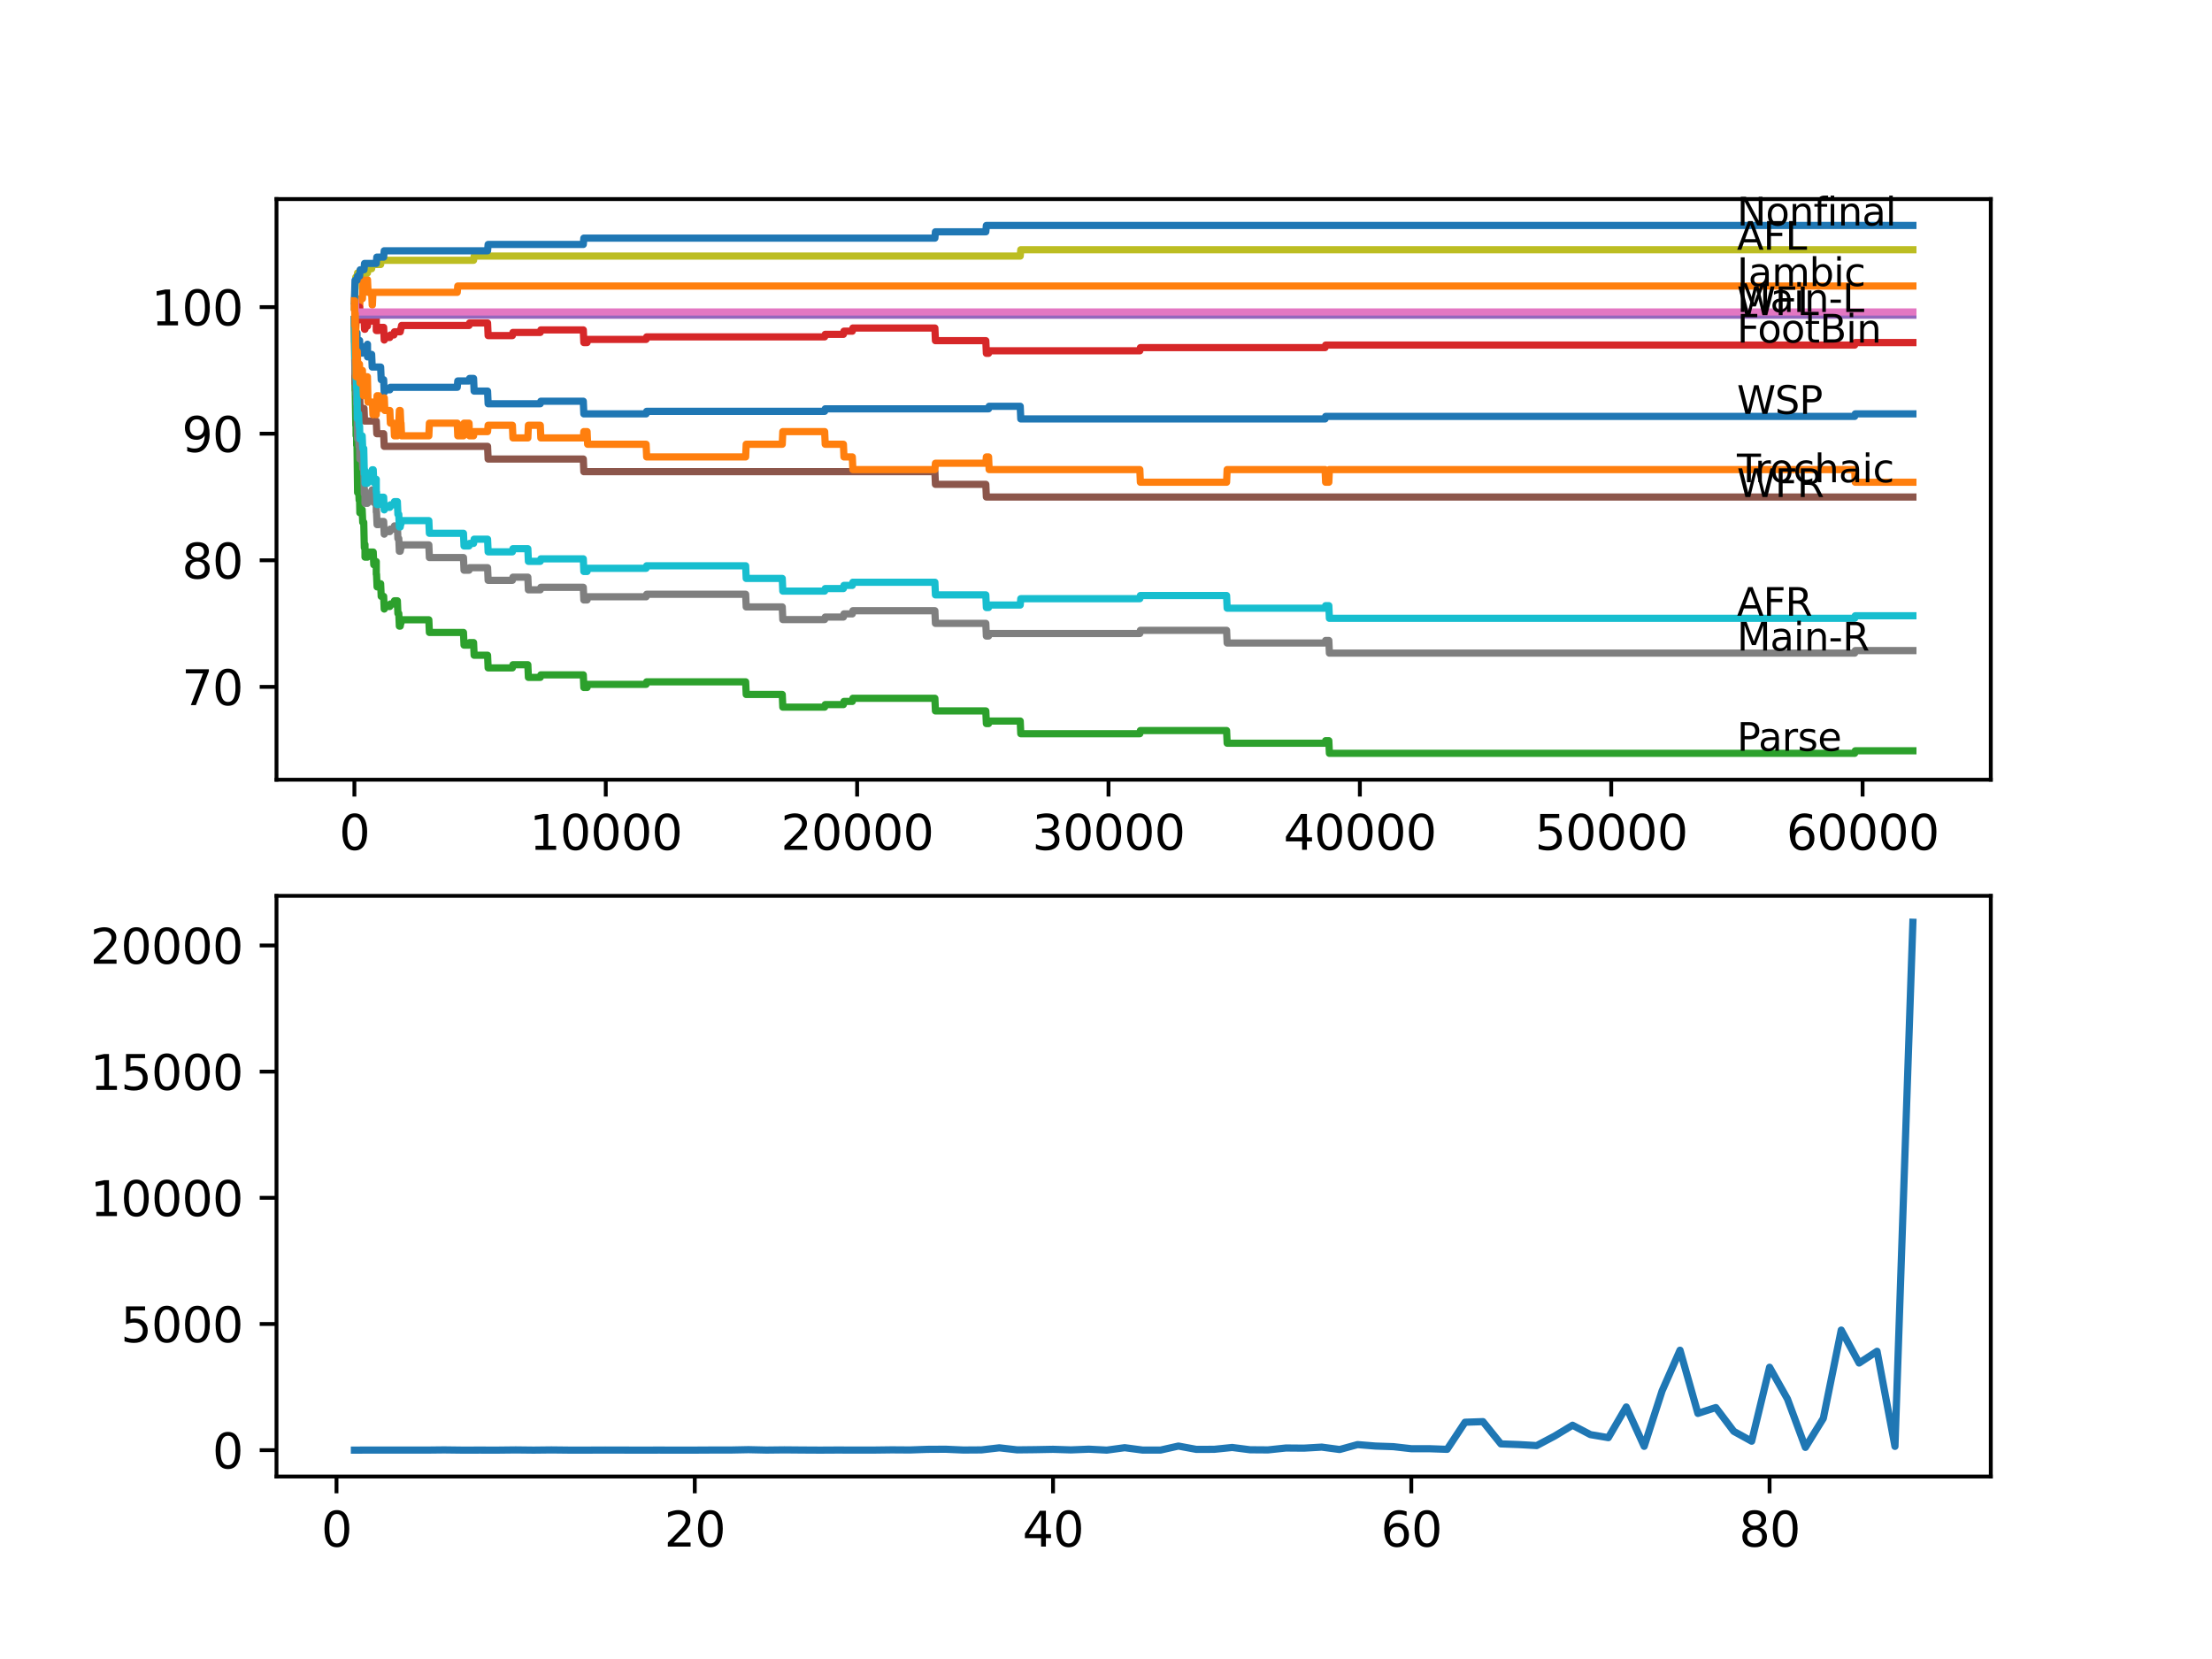 <?xml version="1.0" encoding="utf-8" standalone="no"?>
<!DOCTYPE svg PUBLIC "-//W3C//DTD SVG 1.1//EN"
  "http://www.w3.org/Graphics/SVG/1.1/DTD/svg11.dtd">
<svg xmlns:xlink="http://www.w3.org/1999/xlink" width="460.8pt" height="345.6pt" viewBox="0 0 460.8 345.6" xmlns="http://www.w3.org/2000/svg" version="1.1">
 <defs>
  <style type="text/css">*{stroke-linejoin: round; stroke-linecap: butt}</style>
 </defs>
 <g id="figure_1">
  <g id="patch_1">
   <path d="M 0 345.6 
L 460.8 345.6 
L 460.8 0 
L 0 0 
z
" style="fill: #ffffff"/>
  </g>
  <g id="axes_1">
   <g id="patch_2">
    <path d="M 57.6 162.432 
L 414.72 162.432 
L 414.72 41.472 
L 57.6 41.472 
z
" style="fill: #ffffff"/>
   </g>
   <g id="matplotlib.axis_1">
    <g id="xtick_1">
     <g id="line2d_1">
      <defs>
       <path id="m0a74f9ed85" d="M 0 0 
L 0 3.5 
" style="stroke: #000000; stroke-width: 0.8"/>
      </defs>
      <g>
       <use xlink:href="#m0a74f9ed85" x="73.827" y="162.432" style="stroke: #000000; stroke-width: 0.8"/>
      </g>
     </g>
     <g id="text_1">
      <!-- 0 -->
      <g transform="translate(70.646 177.03)scale(0.1 -0.1)">
       <defs>
        <path id="DejaVuSans-30" d="M 2034 4250 
Q 1547 4250 1301 3770 
Q 1056 3291 1056 2328 
Q 1056 1369 1301 889 
Q 1547 409 2034 409 
Q 2525 409 2770 889 
Q 3016 1369 3016 2328 
Q 3016 3291 2770 3770 
Q 2525 4250 2034 4250 
z
M 2034 4750 
Q 2819 4750 3233 4129 
Q 3647 3509 3647 2328 
Q 3647 1150 3233 529 
Q 2819 -91 2034 -91 
Q 1250 -91 836 529 
Q 422 1150 422 2328 
Q 422 3509 836 4129 
Q 1250 4750 2034 4750 
z
" transform="scale(0.016)"/>
       </defs>
       <use xlink:href="#DejaVuSans-30"/>
      </g>
     </g>
    </g>
    <g id="xtick_2">
     <g id="line2d_2">
      <g>
       <use xlink:href="#m0a74f9ed85" x="126.192" y="162.432" style="stroke: #000000; stroke-width: 0.8"/>
      </g>
     </g>
     <g id="text_2">
      <!-- 10000 -->
      <g transform="translate(110.286 177.03)scale(0.1 -0.1)">
       <defs>
        <path id="DejaVuSans-31" d="M 794 531 
L 1825 531 
L 1825 4091 
L 703 3866 
L 703 4441 
L 1819 4666 
L 2450 4666 
L 2450 531 
L 3481 531 
L 3481 0 
L 794 0 
L 794 531 
z
" transform="scale(0.016)"/>
       </defs>
       <use xlink:href="#DejaVuSans-31"/>
       <use xlink:href="#DejaVuSans-30" x="63.623"/>
       <use xlink:href="#DejaVuSans-30" x="127.246"/>
       <use xlink:href="#DejaVuSans-30" x="190.869"/>
       <use xlink:href="#DejaVuSans-30" x="254.492"/>
      </g>
     </g>
    </g>
    <g id="xtick_3">
     <g id="line2d_3">
      <g>
       <use xlink:href="#m0a74f9ed85" x="178.556" y="162.432" style="stroke: #000000; stroke-width: 0.8"/>
      </g>
     </g>
     <g id="text_3">
      <!-- 20000 -->
      <g transform="translate(162.65 177.03)scale(0.1 -0.1)">
       <defs>
        <path id="DejaVuSans-32" d="M 1228 531 
L 3431 531 
L 3431 0 
L 469 0 
L 469 531 
Q 828 903 1448 1529 
Q 2069 2156 2228 2338 
Q 2531 2678 2651 2914 
Q 2772 3150 2772 3378 
Q 2772 3750 2511 3984 
Q 2250 4219 1831 4219 
Q 1534 4219 1204 4116 
Q 875 4013 500 3803 
L 500 4441 
Q 881 4594 1212 4672 
Q 1544 4750 1819 4750 
Q 2544 4750 2975 4387 
Q 3406 4025 3406 3419 
Q 3406 3131 3298 2873 
Q 3191 2616 2906 2266 
Q 2828 2175 2409 1742 
Q 1991 1309 1228 531 
z
" transform="scale(0.016)"/>
       </defs>
       <use xlink:href="#DejaVuSans-32"/>
       <use xlink:href="#DejaVuSans-30" x="63.623"/>
       <use xlink:href="#DejaVuSans-30" x="127.246"/>
       <use xlink:href="#DejaVuSans-30" x="190.869"/>
       <use xlink:href="#DejaVuSans-30" x="254.492"/>
      </g>
     </g>
    </g>
    <g id="xtick_4">
     <g id="line2d_4">
      <g>
       <use xlink:href="#m0a74f9ed85" x="230.921" y="162.432" style="stroke: #000000; stroke-width: 0.8"/>
      </g>
     </g>
     <g id="text_4">
      <!-- 30000 -->
      <g transform="translate(215.015 177.03)scale(0.1 -0.1)">
       <defs>
        <path id="DejaVuSans-33" d="M 2597 2516 
Q 3050 2419 3304 2112 
Q 3559 1806 3559 1356 
Q 3559 666 3084 287 
Q 2609 -91 1734 -91 
Q 1441 -91 1130 -33 
Q 819 25 488 141 
L 488 750 
Q 750 597 1062 519 
Q 1375 441 1716 441 
Q 2309 441 2620 675 
Q 2931 909 2931 1356 
Q 2931 1769 2642 2001 
Q 2353 2234 1838 2234 
L 1294 2234 
L 1294 2753 
L 1863 2753 
Q 2328 2753 2575 2939 
Q 2822 3125 2822 3475 
Q 2822 3834 2567 4026 
Q 2313 4219 1838 4219 
Q 1578 4219 1281 4162 
Q 984 4106 628 3988 
L 628 4550 
Q 988 4650 1302 4700 
Q 1616 4750 1894 4750 
Q 2613 4750 3031 4423 
Q 3450 4097 3450 3541 
Q 3450 3153 3228 2886 
Q 3006 2619 2597 2516 
z
" transform="scale(0.016)"/>
       </defs>
       <use xlink:href="#DejaVuSans-33"/>
       <use xlink:href="#DejaVuSans-30" x="63.623"/>
       <use xlink:href="#DejaVuSans-30" x="127.246"/>
       <use xlink:href="#DejaVuSans-30" x="190.869"/>
       <use xlink:href="#DejaVuSans-30" x="254.492"/>
      </g>
     </g>
    </g>
    <g id="xtick_5">
     <g id="line2d_5">
      <g>
       <use xlink:href="#m0a74f9ed85" x="283.285" y="162.432" style="stroke: #000000; stroke-width: 0.8"/>
      </g>
     </g>
     <g id="text_5">
      <!-- 40000 -->
      <g transform="translate(267.379 177.03)scale(0.1 -0.1)">
       <defs>
        <path id="DejaVuSans-34" d="M 2419 4116 
L 825 1625 
L 2419 1625 
L 2419 4116 
z
M 2253 4666 
L 3047 4666 
L 3047 1625 
L 3713 1625 
L 3713 1100 
L 3047 1100 
L 3047 0 
L 2419 0 
L 2419 1100 
L 313 1100 
L 313 1709 
L 2253 4666 
z
" transform="scale(0.016)"/>
       </defs>
       <use xlink:href="#DejaVuSans-34"/>
       <use xlink:href="#DejaVuSans-30" x="63.623"/>
       <use xlink:href="#DejaVuSans-30" x="127.246"/>
       <use xlink:href="#DejaVuSans-30" x="190.869"/>
       <use xlink:href="#DejaVuSans-30" x="254.492"/>
      </g>
     </g>
    </g>
    <g id="xtick_6">
     <g id="line2d_6">
      <g>
       <use xlink:href="#m0a74f9ed85" x="335.65" y="162.432" style="stroke: #000000; stroke-width: 0.8"/>
      </g>
     </g>
     <g id="text_6">
      <!-- 50000 -->
      <g transform="translate(319.744 177.03)scale(0.1 -0.1)">
       <defs>
        <path id="DejaVuSans-35" d="M 691 4666 
L 3169 4666 
L 3169 4134 
L 1269 4134 
L 1269 2991 
Q 1406 3038 1543 3061 
Q 1681 3084 1819 3084 
Q 2600 3084 3056 2656 
Q 3513 2228 3513 1497 
Q 3513 744 3044 326 
Q 2575 -91 1722 -91 
Q 1428 -91 1123 -41 
Q 819 9 494 109 
L 494 744 
Q 775 591 1075 516 
Q 1375 441 1709 441 
Q 2250 441 2565 725 
Q 2881 1009 2881 1497 
Q 2881 1984 2565 2268 
Q 2250 2553 1709 2553 
Q 1456 2553 1204 2497 
Q 953 2441 691 2322 
L 691 4666 
z
" transform="scale(0.016)"/>
       </defs>
       <use xlink:href="#DejaVuSans-35"/>
       <use xlink:href="#DejaVuSans-30" x="63.623"/>
       <use xlink:href="#DejaVuSans-30" x="127.246"/>
       <use xlink:href="#DejaVuSans-30" x="190.869"/>
       <use xlink:href="#DejaVuSans-30" x="254.492"/>
      </g>
     </g>
    </g>
    <g id="xtick_7">
     <g id="line2d_7">
      <g>
       <use xlink:href="#m0a74f9ed85" x="388.014" y="162.432" style="stroke: #000000; stroke-width: 0.8"/>
      </g>
     </g>
     <g id="text_7">
      <!-- 60000 -->
      <g transform="translate(372.108 177.03)scale(0.1 -0.1)">
       <defs>
        <path id="DejaVuSans-36" d="M 2113 2584 
Q 1688 2584 1439 2293 
Q 1191 2003 1191 1497 
Q 1191 994 1439 701 
Q 1688 409 2113 409 
Q 2538 409 2786 701 
Q 3034 994 3034 1497 
Q 3034 2003 2786 2293 
Q 2538 2584 2113 2584 
z
M 3366 4563 
L 3366 3988 
Q 3128 4100 2886 4159 
Q 2644 4219 2406 4219 
Q 1781 4219 1451 3797 
Q 1122 3375 1075 2522 
Q 1259 2794 1537 2939 
Q 1816 3084 2150 3084 
Q 2853 3084 3261 2657 
Q 3669 2231 3669 1497 
Q 3669 778 3244 343 
Q 2819 -91 2113 -91 
Q 1303 -91 875 529 
Q 447 1150 447 2328 
Q 447 3434 972 4092 
Q 1497 4750 2381 4750 
Q 2619 4750 2861 4703 
Q 3103 4656 3366 4563 
z
" transform="scale(0.016)"/>
       </defs>
       <use xlink:href="#DejaVuSans-36"/>
       <use xlink:href="#DejaVuSans-30" x="63.623"/>
       <use xlink:href="#DejaVuSans-30" x="127.246"/>
       <use xlink:href="#DejaVuSans-30" x="190.869"/>
       <use xlink:href="#DejaVuSans-30" x="254.492"/>
      </g>
     </g>
    </g>
   </g>
   <g id="matplotlib.axis_2">
    <g id="ytick_1">
     <g id="line2d_8">
      <defs>
       <path id="m5c9e7f6a65" d="M 0 0 
L -3.5 0 
" style="stroke: #000000; stroke-width: 0.8"/>
      </defs>
      <g>
       <use xlink:href="#m5c9e7f6a65" x="57.6" y="143.089" style="stroke: #000000; stroke-width: 0.8"/>
      </g>
     </g>
     <g id="text_8">
      <!-- 70 -->
      <g transform="translate(37.875 146.889)scale(0.1 -0.1)">
       <defs>
        <path id="DejaVuSans-37" d="M 525 4666 
L 3525 4666 
L 3525 4397 
L 1831 0 
L 1172 0 
L 2766 4134 
L 525 4134 
L 525 4666 
z
" transform="scale(0.016)"/>
       </defs>
       <use xlink:href="#DejaVuSans-37"/>
       <use xlink:href="#DejaVuSans-30" x="63.623"/>
      </g>
     </g>
    </g>
    <g id="ytick_2">
     <g id="line2d_9">
      <g>
       <use xlink:href="#m5c9e7f6a65" x="57.6" y="116.719" style="stroke: #000000; stroke-width: 0.8"/>
      </g>
     </g>
     <g id="text_9">
      <!-- 80 -->
      <g transform="translate(37.875 120.519)scale(0.1 -0.1)">
       <defs>
        <path id="DejaVuSans-38" d="M 2034 2216 
Q 1584 2216 1326 1975 
Q 1069 1734 1069 1313 
Q 1069 891 1326 650 
Q 1584 409 2034 409 
Q 2484 409 2743 651 
Q 3003 894 3003 1313 
Q 3003 1734 2745 1975 
Q 2488 2216 2034 2216 
z
M 1403 2484 
Q 997 2584 770 2862 
Q 544 3141 544 3541 
Q 544 4100 942 4425 
Q 1341 4750 2034 4750 
Q 2731 4750 3128 4425 
Q 3525 4100 3525 3541 
Q 3525 3141 3298 2862 
Q 3072 2584 2669 2484 
Q 3125 2378 3379 2068 
Q 3634 1759 3634 1313 
Q 3634 634 3220 271 
Q 2806 -91 2034 -91 
Q 1263 -91 848 271 
Q 434 634 434 1313 
Q 434 1759 690 2068 
Q 947 2378 1403 2484 
z
M 1172 3481 
Q 1172 3119 1398 2916 
Q 1625 2713 2034 2713 
Q 2441 2713 2670 2916 
Q 2900 3119 2900 3481 
Q 2900 3844 2670 4047 
Q 2441 4250 2034 4250 
Q 1625 4250 1398 4047 
Q 1172 3844 1172 3481 
z
" transform="scale(0.016)"/>
       </defs>
       <use xlink:href="#DejaVuSans-38"/>
       <use xlink:href="#DejaVuSans-30" x="63.623"/>
      </g>
     </g>
    </g>
    <g id="ytick_3">
     <g id="line2d_10">
      <g>
       <use xlink:href="#m5c9e7f6a65" x="57.6" y="90.349" style="stroke: #000000; stroke-width: 0.8"/>
      </g>
     </g>
     <g id="text_10">
      <!-- 90 -->
      <g transform="translate(37.875 94.148)scale(0.1 -0.1)">
       <defs>
        <path id="DejaVuSans-39" d="M 703 97 
L 703 672 
Q 941 559 1184 500 
Q 1428 441 1663 441 
Q 2288 441 2617 861 
Q 2947 1281 2994 2138 
Q 2813 1869 2534 1725 
Q 2256 1581 1919 1581 
Q 1219 1581 811 2004 
Q 403 2428 403 3163 
Q 403 3881 828 4315 
Q 1253 4750 1959 4750 
Q 2769 4750 3195 4129 
Q 3622 3509 3622 2328 
Q 3622 1225 3098 567 
Q 2575 -91 1691 -91 
Q 1453 -91 1209 -44 
Q 966 3 703 97 
z
M 1959 2075 
Q 2384 2075 2632 2365 
Q 2881 2656 2881 3163 
Q 2881 3666 2632 3958 
Q 2384 4250 1959 4250 
Q 1534 4250 1286 3958 
Q 1038 3666 1038 3163 
Q 1038 2656 1286 2365 
Q 1534 2075 1959 2075 
z
" transform="scale(0.016)"/>
       </defs>
       <use xlink:href="#DejaVuSans-39"/>
       <use xlink:href="#DejaVuSans-30" x="63.623"/>
      </g>
     </g>
    </g>
    <g id="ytick_4">
     <g id="line2d_11">
      <g>
       <use xlink:href="#m5c9e7f6a65" x="57.6" y="63.979" style="stroke: #000000; stroke-width: 0.8"/>
      </g>
     </g>
     <g id="text_11">
      <!-- 100 -->
      <g transform="translate(31.512 67.778)scale(0.1 -0.1)">
       <use xlink:href="#DejaVuSans-31"/>
       <use xlink:href="#DejaVuSans-30" x="63.623"/>
       <use xlink:href="#DejaVuSans-30" x="127.246"/>
      </g>
     </g>
    </g>
   </g>
   <g id="line2d_12">
    <path d="M 73.833 66.616 
L 73.937 70.396 
L 73.948 69.868 
L 73.953 69.868 
L 74 68.55 
L 74.006 71.187 
L 74.053 69.868 
L 74.115 73.824 
L 74.163 70.659 
L 74.346 70.659 
L 74.372 69.341 
L 74.377 71.978 
L 74.451 71.978 
L 74.493 71.978 
L 74.613 70.923 
L 74.911 70.923 
L 75.027 73.56 
L 75.503 73.56 
L 75.618 72.242 
L 76.54 72.242 
L 76.556 71.714 
L 76.561 74.351 
L 76.634 73.824 
L 77.42 73.824 
L 77.535 76.461 
L 79.294 76.461 
L 79.41 79.098 
L 79.923 79.098 
L 80.038 81.735 
L 80.054 81.735 
L 80.169 81.207 
L 81.206 81.207 
L 81.321 80.68 
L 95.25 80.68 
L 95.365 79.362 
L 97.706 79.362 
L 97.821 78.834 
L 98.653 78.834 
L 98.769 81.471 
L 101.57 81.471 
L 101.685 84.108 
L 112.551 84.108 
L 112.666 83.581 
L 121.511 83.581 
L 121.626 86.218 
L 134.596 86.218 
L 134.712 85.69 
L 171.791 85.69 
L 171.906 85.163 
L 205.938 85.163 
L 206.053 84.636 
L 212.531 84.636 
L 212.646 87.273 
L 276.038 87.273 
L 276.153 86.745 
L 386.365 86.745 
L 386.48 86.218 
L 398.487 86.218 
L 398.487 86.218 
" clip-path="url(#p4ae82fc96c)" style="fill: none; stroke: #1f77b4; stroke-width: 1.5; stroke-linecap: square"/>
   </g>
   <g id="line2d_13">
    <path d="M 73.833 63.979 
L 73.869 63.979 
L 73.932 63.539 
L 73.937 66.176 
L 73.953 66.176 
L 74 66.176 
L 74.063 70.132 
L 74.115 68.813 
L 74.236 66.176 
L 74.346 66.176 
L 74.461 64.858 
L 74.885 64.858 
L 75 62.221 
L 75.503 62.221 
L 75.629 58.265 
L 76.556 58.265 
L 76.671 60.902 
L 77.42 60.902 
L 77.535 63.539 
L 77.577 63.539 
L 77.692 60.902 
L 95.25 60.902 
L 95.365 59.584 
L 398.487 59.584 
L 398.487 59.584 
" clip-path="url(#p4ae82fc96c)" style="fill: none; stroke: #ff7f0e; stroke-width: 1.5; stroke-linecap: square"/>
   </g>
   <g id="line2d_14">
    <path d="M 73.833 66.616 
L 73.969 81.383 
L 74 81.383 
L 74.121 88.635 
L 74.147 88.635 
L 74.173 88.108 
L 74.178 90.745 
L 74.236 90.745 
L 74.273 90.745 
L 74.288 90.085 
L 74.294 92.722 
L 74.367 92.722 
L 74.372 92.722 
L 74.493 102.611 
L 74.498 102.084 
L 74.529 102.084 
L 74.644 101.556 
L 74.697 101.556 
L 74.812 104.193 
L 74.911 104.193 
L 74.964 106.83 
L 75.021 106.171 
L 75.446 106.171 
L 75.561 108.808 
L 75.775 108.808 
L 75.896 114.082 
L 76.027 114.082 
L 76.032 113.423 
L 76.037 116.06 
L 76.121 116.06 
L 76.54 116.06 
L 76.66 115.005 
L 77.75 115.005 
L 77.865 117.642 
L 78.305 117.642 
L 78.383 116.983 
L 78.388 119.62 
L 78.399 119.62 
L 78.436 119.62 
L 78.551 122.257 
L 78.881 122.257 
L 78.996 121.598 
L 79.294 121.598 
L 79.41 124.235 
L 79.923 124.235 
L 80.038 126.872 
L 80.054 126.872 
L 80.169 126.344 
L 81.206 126.344 
L 81.321 125.817 
L 82.054 125.817 
L 82.169 125.158 
L 82.777 125.158 
L 82.892 127.795 
L 83.075 127.795 
L 83.19 130.432 
L 83.374 130.432 
L 83.489 129.773 
L 83.541 129.773 
L 83.656 129.113 
L 89.333 129.113 
L 89.448 131.75 
L 96.548 131.75 
L 96.664 134.387 
L 97.706 134.387 
L 97.821 133.86 
L 98.653 133.86 
L 98.769 136.497 
L 101.57 136.497 
L 101.685 139.134 
L 106.739 139.134 
L 106.854 138.475 
L 109.959 138.475 
L 110.074 141.112 
L 112.551 141.112 
L 112.666 140.584 
L 121.511 140.584 
L 121.626 143.221 
L 122.301 143.221 
L 122.416 142.562 
L 134.596 142.562 
L 134.712 142.035 
L 155.333 142.035 
L 155.448 144.672 
L 162.957 144.672 
L 163.072 147.309 
L 171.791 147.309 
L 171.906 146.781 
L 175.697 146.781 
L 175.813 146.122 
L 177.551 146.122 
L 177.666 145.463 
L 194.753 145.463 
L 194.868 148.1 
L 205.362 148.1 
L 205.477 150.737 
L 205.938 150.737 
L 206.053 150.209 
L 212.531 150.209 
L 212.646 152.846 
L 237.446 152.846 
L 237.561 152.187 
L 255.522 152.187 
L 255.637 154.824 
L 276.038 154.824 
L 276.153 154.297 
L 276.818 154.297 
L 276.934 156.934 
L 386.365 156.934 
L 386.48 156.406 
L 398.487 156.406 
L 398.487 156.406 
" clip-path="url(#p4ae82fc96c)" style="fill: none; stroke: #2ca02c; stroke-width: 1.5; stroke-linecap: square"/>
   </g>
   <g id="line2d_15">
    <path d="M 73.833 66.616 
L 73.88 66.616 
L 73.948 65.561 
L 73.953 68.198 
L 73.974 68.198 
L 74 68.198 
L 74.121 66.88 
L 74.147 66.88 
L 74.262 66.352 
L 74.273 66.352 
L 74.388 65.693 
L 74.403 65.693 
L 74.524 64.506 
L 74.529 64.506 
L 74.644 63.979 
L 74.911 63.979 
L 74.964 66.616 
L 75.021 65.957 
L 75.828 65.957 
L 75.943 68.594 
L 76.027 68.594 
L 76.142 67.934 
L 76.54 67.934 
L 76.66 66.88 
L 78.305 66.88 
L 78.383 66.22 
L 78.388 68.857 
L 78.399 68.857 
L 78.881 68.857 
L 78.996 68.198 
L 79.923 68.198 
L 80.038 70.835 
L 80.054 70.835 
L 80.169 70.308 
L 81.206 70.308 
L 81.321 69.78 
L 82.054 69.78 
L 82.169 69.121 
L 83.374 69.121 
L 83.489 68.462 
L 83.541 68.462 
L 83.656 67.803 
L 97.706 67.803 
L 97.821 67.275 
L 101.57 67.275 
L 101.685 69.912 
L 106.739 69.912 
L 106.854 69.253 
L 112.551 69.253 
L 112.666 68.726 
L 121.511 68.726 
L 121.626 71.363 
L 122.301 71.363 
L 122.416 70.703 
L 134.596 70.703 
L 134.712 70.176 
L 171.791 70.176 
L 171.906 69.649 
L 175.697 69.649 
L 175.813 68.989 
L 177.551 68.989 
L 177.666 68.33 
L 194.753 68.33 
L 194.868 70.967 
L 205.362 70.967 
L 205.477 73.604 
L 205.938 73.604 
L 206.053 73.077 
L 237.446 73.077 
L 237.561 72.417 
L 276.038 72.417 
L 276.153 71.89 
L 386.365 71.89 
L 386.48 71.363 
L 398.487 71.363 
L 398.487 71.363 
" clip-path="url(#p4ae82fc96c)" style="fill: none; stroke: #d62728; stroke-width: 1.5; stroke-linecap: square"/>
   </g>
   <g id="line2d_16">
    <path d="M 73.833 63.979 
L 73.859 63.979 
L 73.979 63.012 
L 74 63.012 
L 74.115 65.649 
L 398.487 65.649 
L 398.487 65.649 
" clip-path="url(#p4ae82fc96c)" style="fill: none; stroke: #9467bd; stroke-width: 1.5; stroke-linecap: square"/>
   </g>
   <g id="line2d_17">
    <path d="M 73.833 66.616 
L 73.969 79.801 
L 74.372 79.801 
L 74.487 82.438 
L 74.911 82.438 
L 75.027 85.075 
L 75.828 85.075 
L 75.943 87.712 
L 78.383 87.712 
L 78.498 90.349 
L 79.923 90.349 
L 80.038 92.986 
L 101.57 92.986 
L 101.685 95.623 
L 121.511 95.623 
L 121.626 98.26 
L 194.753 98.26 
L 194.868 100.897 
L 205.362 100.897 
L 205.477 103.534 
L 398.487 103.534 
L 398.487 103.534 
" clip-path="url(#p4ae82fc96c)" style="fill: none; stroke: #8c564b; stroke-width: 1.5; stroke-linecap: square"/>
   </g>
   <g id="line2d_18">
    <path d="M 73.833 63.979 
L 73.848 63.979 
L 73.969 62.353 
L 74 62.353 
L 74.115 64.99 
L 398.487 64.99 
L 398.487 64.99 
" clip-path="url(#p4ae82fc96c)" style="fill: none; stroke: #e377c2; stroke-width: 1.5; stroke-linecap: square"/>
   </g>
   <g id="line2d_19">
    <path d="M 73.833 66.616 
L 73.848 66.616 
L 73.979 77.867 
L 74 77.867 
L 74.084 75.67 
L 74.089 78.307 
L 74.095 78.307 
L 74.21 82.174 
L 74.273 82.174 
L 74.288 81.515 
L 74.294 84.152 
L 74.367 84.152 
L 74.377 84.152 
L 74.493 91.404 
L 74.498 90.877 
L 74.529 90.877 
L 74.644 90.349 
L 74.697 90.349 
L 74.812 92.986 
L 74.911 92.986 
L 74.964 95.623 
L 75.021 94.964 
L 75.446 94.964 
L 75.561 97.601 
L 75.775 97.601 
L 75.896 102.875 
L 76.027 102.875 
L 76.032 102.216 
L 76.037 104.853 
L 76.121 104.853 
L 76.54 104.853 
L 76.666 102.919 
L 77.42 102.919 
L 77.535 102.04 
L 77.75 102.04 
L 77.865 104.677 
L 78.305 104.677 
L 78.383 104.018 
L 78.388 106.655 
L 78.399 106.655 
L 78.436 106.655 
L 78.551 109.292 
L 78.881 109.292 
L 78.996 108.632 
L 79.923 108.632 
L 80.038 111.269 
L 80.054 111.269 
L 80.169 110.742 
L 81.206 110.742 
L 81.321 110.215 
L 82.054 110.215 
L 82.169 109.555 
L 82.777 109.555 
L 82.892 112.192 
L 83.075 112.192 
L 83.19 114.829 
L 83.374 114.829 
L 83.489 114.17 
L 83.541 114.17 
L 83.656 113.511 
L 89.333 113.511 
L 89.448 116.148 
L 96.548 116.148 
L 96.664 118.785 
L 97.706 118.785 
L 97.821 118.258 
L 101.57 118.258 
L 101.685 120.895 
L 106.739 120.895 
L 106.854 120.235 
L 109.959 120.235 
L 110.074 122.872 
L 112.551 122.872 
L 112.666 122.345 
L 121.511 122.345 
L 121.626 124.982 
L 122.301 124.982 
L 122.416 124.323 
L 134.596 124.323 
L 134.712 123.795 
L 155.333 123.795 
L 155.448 126.432 
L 162.957 126.432 
L 163.072 129.069 
L 171.791 129.069 
L 171.906 128.542 
L 175.697 128.542 
L 175.813 127.883 
L 177.551 127.883 
L 177.666 127.223 
L 194.753 127.223 
L 194.868 129.86 
L 205.362 129.86 
L 205.477 132.497 
L 205.938 132.497 
L 206.053 131.97 
L 237.446 131.97 
L 237.561 131.311 
L 255.522 131.311 
L 255.637 133.948 
L 276.038 133.948 
L 276.153 133.42 
L 276.818 133.42 
L 276.934 136.057 
L 386.365 136.057 
L 386.48 135.53 
L 398.487 135.53 
L 398.487 135.53 
" clip-path="url(#p4ae82fc96c)" style="fill: none; stroke: #7f7f7f; stroke-width: 1.5; stroke-linecap: square"/>
   </g>
   <g id="line2d_20">
    <path d="M 73.833 63.979 
L 73.958 60.155 
L 74 60.155 
L 74.126 57.738 
L 74.372 57.738 
L 74.487 56.859 
L 76.556 56.859 
L 76.671 55.98 
L 77.42 55.98 
L 77.535 55.101 
L 79.294 55.101 
L 79.41 54.222 
L 98.653 54.222 
L 98.769 53.343 
L 212.531 53.343 
L 212.646 52.024 
L 398.487 52.024 
L 398.487 52.024 
" clip-path="url(#p4ae82fc96c)" style="fill: none; stroke: #bcbd22; stroke-width: 1.5; stroke-linecap: square"/>
   </g>
   <g id="line2d_21">
    <path d="M 73.833 66.616 
L 73.848 66.616 
L 73.859 65.957 
L 73.875 71.231 
L 73.927 70.703 
L 73.932 70.703 
L 73.948 69.297 
L 73.958 74.571 
L 74.021 73.912 
L 74.053 73.912 
L 74.084 72.373 
L 74.1 77.647 
L 74.142 76.768 
L 74.147 76.768 
L 74.173 76.241 
L 74.178 78.878 
L 74.236 78.878 
L 74.273 78.878 
L 74.288 78.219 
L 74.294 80.856 
L 74.367 80.856 
L 74.372 80.856 
L 74.377 79.977 
L 74.435 87.229 
L 74.44 87.229 
L 74.493 87.229 
L 74.613 86.174 
L 74.697 86.174 
L 74.812 88.811 
L 74.911 88.811 
L 74.964 91.448 
L 75.021 90.789 
L 75.446 90.789 
L 75.561 93.426 
L 75.775 93.426 
L 75.896 98.7 
L 76.027 98.7 
L 76.032 98.04 
L 76.037 100.677 
L 76.121 100.677 
L 76.54 100.677 
L 76.666 98.744 
L 77.42 98.744 
L 77.535 97.865 
L 77.75 97.865 
L 77.865 100.502 
L 78.305 100.502 
L 78.383 99.842 
L 78.388 102.479 
L 78.399 102.479 
L 78.436 102.479 
L 78.551 105.116 
L 78.881 105.116 
L 78.996 104.457 
L 79.294 104.457 
L 79.41 103.578 
L 79.923 103.578 
L 80.038 106.215 
L 80.054 106.215 
L 80.169 105.688 
L 81.206 105.688 
L 81.321 105.16 
L 82.054 105.16 
L 82.169 104.501 
L 82.777 104.501 
L 82.892 107.138 
L 83.075 107.138 
L 83.19 109.775 
L 83.374 109.775 
L 83.489 109.116 
L 83.541 109.116 
L 83.656 108.457 
L 89.333 108.457 
L 89.448 111.094 
L 96.548 111.094 
L 96.664 113.731 
L 97.706 113.731 
L 97.821 113.203 
L 98.653 113.203 
L 98.769 112.324 
L 101.57 112.324 
L 101.685 114.961 
L 106.739 114.961 
L 106.854 114.302 
L 109.959 114.302 
L 110.074 116.939 
L 112.551 116.939 
L 112.666 116.412 
L 121.511 116.412 
L 121.626 119.049 
L 122.301 119.049 
L 122.416 118.389 
L 134.596 118.389 
L 134.712 117.862 
L 155.333 117.862 
L 155.448 120.499 
L 162.957 120.499 
L 163.072 123.136 
L 171.791 123.136 
L 171.906 122.609 
L 175.697 122.609 
L 175.813 121.949 
L 177.551 121.949 
L 177.666 121.29 
L 194.753 121.29 
L 194.868 123.927 
L 205.362 123.927 
L 205.477 126.564 
L 205.938 126.564 
L 206.053 126.037 
L 212.531 126.037 
L 212.646 124.718 
L 237.446 124.718 
L 237.561 124.059 
L 255.522 124.059 
L 255.637 126.696 
L 276.038 126.696 
L 276.153 126.169 
L 276.818 126.169 
L 276.934 128.806 
L 386.365 128.806 
L 386.48 128.278 
L 398.487 128.278 
L 398.487 128.278 
" clip-path="url(#p4ae82fc96c)" style="fill: none; stroke: #17becf; stroke-width: 1.5; stroke-linecap: square"/>
   </g>
   <g id="line2d_22">
    <path d="M 73.833 62.66 
L 73.958 58.397 
L 74.372 58.397 
L 74.487 57.518 
L 74.911 57.518 
L 75.027 56.2 
L 75.828 56.2 
L 75.943 54.881 
L 78.383 54.881 
L 78.498 53.563 
L 79.923 53.563 
L 80.038 52.244 
L 101.57 52.244 
L 101.685 50.926 
L 121.511 50.926 
L 121.626 49.607 
L 194.753 49.607 
L 194.868 48.289 
L 205.362 48.289 
L 205.477 46.97 
L 398.487 46.97 
L 398.487 46.97 
" clip-path="url(#p4ae82fc96c)" style="fill: none; stroke: #1f77b4; stroke-width: 1.5; stroke-linecap: square"/>
   </g>
   <g id="line2d_23">
    <path d="M 73.833 62.66 
L 73.88 62.66 
L 73.948 67.934 
L 73.995 65.297 
L 74.006 65.297 
L 74.136 75.846 
L 74.147 75.846 
L 74.173 78.483 
L 74.257 75.846 
L 74.273 75.846 
L 74.377 78.483 
L 74.383 75.846 
L 74.403 75.846 
L 74.414 78.483 
L 74.435 73.209 
L 74.513 75.846 
L 74.529 75.846 
L 74.644 78.483 
L 74.697 78.483 
L 74.812 75.846 
L 74.885 75.846 
L 75 79.801 
L 75.446 79.801 
L 75.503 77.164 
L 75.556 79.801 
L 75.603 79.801 
L 75.718 82.438 
L 75.775 82.438 
L 75.891 78.483 
L 76.027 78.483 
L 76.032 81.12 
L 76.137 78.483 
L 76.54 78.483 
L 76.66 83.757 
L 77.577 83.757 
L 77.692 86.394 
L 77.75 86.394 
L 77.865 83.757 
L 78.305 83.757 
L 78.383 86.394 
L 78.415 85.075 
L 78.436 85.075 
L 78.551 82.438 
L 78.881 82.438 
L 78.996 85.075 
L 79.294 85.075 
L 79.41 84.196 
L 79.923 84.196 
L 80.038 82.878 
L 80.054 82.878 
L 80.169 85.515 
L 81.206 85.515 
L 81.321 88.152 
L 82.054 88.152 
L 82.169 90.789 
L 82.777 90.789 
L 82.892 88.152 
L 83.075 88.152 
L 83.19 85.515 
L 83.374 85.515 
L 83.489 88.152 
L 83.541 88.152 
L 83.656 90.789 
L 89.333 90.789 
L 89.448 88.152 
L 95.25 88.152 
L 95.365 90.789 
L 96.548 90.789 
L 96.664 88.152 
L 97.706 88.152 
L 97.821 90.789 
L 98.653 90.789 
L 98.769 89.91 
L 101.57 89.91 
L 101.685 88.591 
L 106.739 88.591 
L 106.854 91.228 
L 109.959 91.228 
L 110.074 88.591 
L 112.551 88.591 
L 112.666 91.228 
L 121.511 91.228 
L 121.626 89.91 
L 122.301 89.91 
L 122.416 92.547 
L 134.596 92.547 
L 134.712 95.184 
L 155.333 95.184 
L 155.448 92.547 
L 162.957 92.547 
L 163.072 89.91 
L 171.791 89.91 
L 171.906 92.547 
L 175.697 92.547 
L 175.813 95.184 
L 177.551 95.184 
L 177.666 97.821 
L 194.753 97.821 
L 194.868 96.502 
L 205.362 96.502 
L 205.477 95.184 
L 205.938 95.184 
L 206.053 97.821 
L 237.446 97.821 
L 237.561 100.458 
L 255.522 100.458 
L 255.637 97.821 
L 276.038 97.821 
L 276.153 100.458 
L 276.818 100.458 
L 276.934 97.821 
L 386.365 97.821 
L 386.48 100.458 
L 398.487 100.458 
L 398.487 100.458 
" clip-path="url(#p4ae82fc96c)" style="fill: none; stroke: #ff7f0e; stroke-width: 1.5; stroke-linecap: square"/>
   </g>
   <g id="patch_3">
    <path d="M 57.6 162.432 
L 57.6 41.472 
" style="fill: none; stroke: #000000; stroke-width: 0.8; stroke-linejoin: miter; stroke-linecap: square"/>
   </g>
   <g id="patch_4">
    <path d="M 414.72 162.432 
L 414.72 41.472 
" style="fill: none; stroke: #000000; stroke-width: 0.8; stroke-linejoin: miter; stroke-linecap: square"/>
   </g>
   <g id="patch_5">
    <path d="M 57.6 162.432 
L 414.72 162.432 
" style="fill: none; stroke: #000000; stroke-width: 0.8; stroke-linejoin: miter; stroke-linecap: square"/>
   </g>
   <g id="patch_6">
    <path d="M 57.6 41.472 
L 414.72 41.472 
" style="fill: none; stroke: #000000; stroke-width: 0.8; stroke-linejoin: miter; stroke-linecap: square"/>
   </g>
   <g id="text_12">
    <!-- WSP -->
    <g transform="translate(361.832 86.218)scale(0.08 -0.08)">
     <defs>
      <path id="DejaVuSans-57" d="M 213 4666 
L 850 4666 
L 1831 722 
L 2809 4666 
L 3519 4666 
L 4500 722 
L 5478 4666 
L 6119 4666 
L 4947 0 
L 4153 0 
L 3169 4050 
L 2175 0 
L 1381 0 
L 213 4666 
z
" transform="scale(0.016)"/>
      <path id="DejaVuSans-53" d="M 3425 4513 
L 3425 3897 
Q 3066 4069 2747 4153 
Q 2428 4238 2131 4238 
Q 1616 4238 1336 4038 
Q 1056 3838 1056 3469 
Q 1056 3159 1242 3001 
Q 1428 2844 1947 2747 
L 2328 2669 
Q 3034 2534 3370 2195 
Q 3706 1856 3706 1288 
Q 3706 609 3251 259 
Q 2797 -91 1919 -91 
Q 1588 -91 1214 -16 
Q 841 59 441 206 
L 441 856 
Q 825 641 1194 531 
Q 1563 422 1919 422 
Q 2459 422 2753 634 
Q 3047 847 3047 1241 
Q 3047 1584 2836 1778 
Q 2625 1972 2144 2069 
L 1759 2144 
Q 1053 2284 737 2584 
Q 422 2884 422 3419 
Q 422 4038 858 4394 
Q 1294 4750 2059 4750 
Q 2388 4750 2728 4690 
Q 3069 4631 3425 4513 
z
" transform="scale(0.016)"/>
      <path id="DejaVuSans-50" d="M 1259 4147 
L 1259 2394 
L 2053 2394 
Q 2494 2394 2734 2622 
Q 2975 2850 2975 3272 
Q 2975 3691 2734 3919 
Q 2494 4147 2053 4147 
L 1259 4147 
z
M 628 4666 
L 2053 4666 
Q 2838 4666 3239 4311 
Q 3641 3956 3641 3272 
Q 3641 2581 3239 2228 
Q 2838 1875 2053 1875 
L 1259 1875 
L 1259 0 
L 628 0 
L 628 4666 
z
" transform="scale(0.016)"/>
     </defs>
     <use xlink:href="#DejaVuSans-57"/>
     <use xlink:href="#DejaVuSans-53" x="98.877"/>
     <use xlink:href="#DejaVuSans-50" x="162.354"/>
    </g>
   </g>
   <g id="text_13">
    <!-- Iambic -->
    <g transform="translate(361.832 59.584)scale(0.08 -0.08)">
     <defs>
      <path id="DejaVuSans-49" d="M 628 4666 
L 1259 4666 
L 1259 0 
L 628 0 
L 628 4666 
z
" transform="scale(0.016)"/>
      <path id="DejaVuSans-61" d="M 2194 1759 
Q 1497 1759 1228 1600 
Q 959 1441 959 1056 
Q 959 750 1161 570 
Q 1363 391 1709 391 
Q 2188 391 2477 730 
Q 2766 1069 2766 1631 
L 2766 1759 
L 2194 1759 
z
M 3341 1997 
L 3341 0 
L 2766 0 
L 2766 531 
Q 2569 213 2275 61 
Q 1981 -91 1556 -91 
Q 1019 -91 701 211 
Q 384 513 384 1019 
Q 384 1609 779 1909 
Q 1175 2209 1959 2209 
L 2766 2209 
L 2766 2266 
Q 2766 2663 2505 2880 
Q 2244 3097 1772 3097 
Q 1472 3097 1187 3025 
Q 903 2953 641 2809 
L 641 3341 
Q 956 3463 1253 3523 
Q 1550 3584 1831 3584 
Q 2591 3584 2966 3190 
Q 3341 2797 3341 1997 
z
" transform="scale(0.016)"/>
      <path id="DejaVuSans-6d" d="M 3328 2828 
Q 3544 3216 3844 3400 
Q 4144 3584 4550 3584 
Q 5097 3584 5394 3201 
Q 5691 2819 5691 2113 
L 5691 0 
L 5113 0 
L 5113 2094 
Q 5113 2597 4934 2840 
Q 4756 3084 4391 3084 
Q 3944 3084 3684 2787 
Q 3425 2491 3425 1978 
L 3425 0 
L 2847 0 
L 2847 2094 
Q 2847 2600 2669 2842 
Q 2491 3084 2119 3084 
Q 1678 3084 1418 2786 
Q 1159 2488 1159 1978 
L 1159 0 
L 581 0 
L 581 3500 
L 1159 3500 
L 1159 2956 
Q 1356 3278 1631 3431 
Q 1906 3584 2284 3584 
Q 2666 3584 2933 3390 
Q 3200 3197 3328 2828 
z
" transform="scale(0.016)"/>
      <path id="DejaVuSans-62" d="M 3116 1747 
Q 3116 2381 2855 2742 
Q 2594 3103 2138 3103 
Q 1681 3103 1420 2742 
Q 1159 2381 1159 1747 
Q 1159 1113 1420 752 
Q 1681 391 2138 391 
Q 2594 391 2855 752 
Q 3116 1113 3116 1747 
z
M 1159 2969 
Q 1341 3281 1617 3432 
Q 1894 3584 2278 3584 
Q 2916 3584 3314 3078 
Q 3713 2572 3713 1747 
Q 3713 922 3314 415 
Q 2916 -91 2278 -91 
Q 1894 -91 1617 61 
Q 1341 213 1159 525 
L 1159 0 
L 581 0 
L 581 4863 
L 1159 4863 
L 1159 2969 
z
" transform="scale(0.016)"/>
      <path id="DejaVuSans-69" d="M 603 3500 
L 1178 3500 
L 1178 0 
L 603 0 
L 603 3500 
z
M 603 4863 
L 1178 4863 
L 1178 4134 
L 603 4134 
L 603 4863 
z
" transform="scale(0.016)"/>
      <path id="DejaVuSans-63" d="M 3122 3366 
L 3122 2828 
Q 2878 2963 2633 3030 
Q 2388 3097 2138 3097 
Q 1578 3097 1268 2742 
Q 959 2388 959 1747 
Q 959 1106 1268 751 
Q 1578 397 2138 397 
Q 2388 397 2633 464 
Q 2878 531 3122 666 
L 3122 134 
Q 2881 22 2623 -34 
Q 2366 -91 2075 -91 
Q 1284 -91 818 406 
Q 353 903 353 1747 
Q 353 2603 823 3093 
Q 1294 3584 2113 3584 
Q 2378 3584 2631 3529 
Q 2884 3475 3122 3366 
z
" transform="scale(0.016)"/>
     </defs>
     <use xlink:href="#DejaVuSans-49"/>
     <use xlink:href="#DejaVuSans-61" x="29.492"/>
     <use xlink:href="#DejaVuSans-6d" x="90.771"/>
     <use xlink:href="#DejaVuSans-62" x="188.184"/>
     <use xlink:href="#DejaVuSans-69" x="251.66"/>
     <use xlink:href="#DejaVuSans-63" x="279.443"/>
    </g>
   </g>
   <g id="text_14">
    <!-- Parse -->
    <g transform="translate(361.832 156.406)scale(0.08 -0.08)">
     <defs>
      <path id="DejaVuSans-72" d="M 2631 2963 
Q 2534 3019 2420 3045 
Q 2306 3072 2169 3072 
Q 1681 3072 1420 2755 
Q 1159 2438 1159 1844 
L 1159 0 
L 581 0 
L 581 3500 
L 1159 3500 
L 1159 2956 
Q 1341 3275 1631 3429 
Q 1922 3584 2338 3584 
Q 2397 3584 2469 3576 
Q 2541 3569 2628 3553 
L 2631 2963 
z
" transform="scale(0.016)"/>
      <path id="DejaVuSans-73" d="M 2834 3397 
L 2834 2853 
Q 2591 2978 2328 3040 
Q 2066 3103 1784 3103 
Q 1356 3103 1142 2972 
Q 928 2841 928 2578 
Q 928 2378 1081 2264 
Q 1234 2150 1697 2047 
L 1894 2003 
Q 2506 1872 2764 1633 
Q 3022 1394 3022 966 
Q 3022 478 2636 193 
Q 2250 -91 1575 -91 
Q 1294 -91 989 -36 
Q 684 19 347 128 
L 347 722 
Q 666 556 975 473 
Q 1284 391 1588 391 
Q 1994 391 2212 530 
Q 2431 669 2431 922 
Q 2431 1156 2273 1281 
Q 2116 1406 1581 1522 
L 1381 1569 
Q 847 1681 609 1914 
Q 372 2147 372 2553 
Q 372 3047 722 3315 
Q 1072 3584 1716 3584 
Q 2034 3584 2315 3537 
Q 2597 3491 2834 3397 
z
" transform="scale(0.016)"/>
      <path id="DejaVuSans-65" d="M 3597 1894 
L 3597 1613 
L 953 1613 
Q 991 1019 1311 708 
Q 1631 397 2203 397 
Q 2534 397 2845 478 
Q 3156 559 3463 722 
L 3463 178 
Q 3153 47 2828 -22 
Q 2503 -91 2169 -91 
Q 1331 -91 842 396 
Q 353 884 353 1716 
Q 353 2575 817 3079 
Q 1281 3584 2069 3584 
Q 2775 3584 3186 3129 
Q 3597 2675 3597 1894 
z
M 3022 2063 
Q 3016 2534 2758 2815 
Q 2500 3097 2075 3097 
Q 1594 3097 1305 2825 
Q 1016 2553 972 2059 
L 3022 2063 
z
" transform="scale(0.016)"/>
     </defs>
     <use xlink:href="#DejaVuSans-50"/>
     <use xlink:href="#DejaVuSans-61" x="55.803"/>
     <use xlink:href="#DejaVuSans-72" x="117.082"/>
     <use xlink:href="#DejaVuSans-73" x="158.195"/>
     <use xlink:href="#DejaVuSans-65" x="210.295"/>
    </g>
   </g>
   <g id="text_15">
    <!-- FootBin -->
    <g transform="translate(361.832 71.363)scale(0.08 -0.08)">
     <defs>
      <path id="DejaVuSans-46" d="M 628 4666 
L 3309 4666 
L 3309 4134 
L 1259 4134 
L 1259 2759 
L 3109 2759 
L 3109 2228 
L 1259 2228 
L 1259 0 
L 628 0 
L 628 4666 
z
" transform="scale(0.016)"/>
      <path id="DejaVuSans-6f" d="M 1959 3097 
Q 1497 3097 1228 2736 
Q 959 2375 959 1747 
Q 959 1119 1226 758 
Q 1494 397 1959 397 
Q 2419 397 2687 759 
Q 2956 1122 2956 1747 
Q 2956 2369 2687 2733 
Q 2419 3097 1959 3097 
z
M 1959 3584 
Q 2709 3584 3137 3096 
Q 3566 2609 3566 1747 
Q 3566 888 3137 398 
Q 2709 -91 1959 -91 
Q 1206 -91 779 398 
Q 353 888 353 1747 
Q 353 2609 779 3096 
Q 1206 3584 1959 3584 
z
" transform="scale(0.016)"/>
      <path id="DejaVuSans-74" d="M 1172 4494 
L 1172 3500 
L 2356 3500 
L 2356 3053 
L 1172 3053 
L 1172 1153 
Q 1172 725 1289 603 
Q 1406 481 1766 481 
L 2356 481 
L 2356 0 
L 1766 0 
Q 1100 0 847 248 
Q 594 497 594 1153 
L 594 3053 
L 172 3053 
L 172 3500 
L 594 3500 
L 594 4494 
L 1172 4494 
z
" transform="scale(0.016)"/>
      <path id="DejaVuSans-42" d="M 1259 2228 
L 1259 519 
L 2272 519 
Q 2781 519 3026 730 
Q 3272 941 3272 1375 
Q 3272 1813 3026 2020 
Q 2781 2228 2272 2228 
L 1259 2228 
z
M 1259 4147 
L 1259 2741 
L 2194 2741 
Q 2656 2741 2882 2914 
Q 3109 3088 3109 3444 
Q 3109 3797 2882 3972 
Q 2656 4147 2194 4147 
L 1259 4147 
z
M 628 4666 
L 2241 4666 
Q 2963 4666 3353 4366 
Q 3744 4066 3744 3513 
Q 3744 3084 3544 2831 
Q 3344 2578 2956 2516 
Q 3422 2416 3680 2098 
Q 3938 1781 3938 1306 
Q 3938 681 3513 340 
Q 3088 0 2303 0 
L 628 0 
L 628 4666 
z
" transform="scale(0.016)"/>
      <path id="DejaVuSans-6e" d="M 3513 2113 
L 3513 0 
L 2938 0 
L 2938 2094 
Q 2938 2591 2744 2837 
Q 2550 3084 2163 3084 
Q 1697 3084 1428 2787 
Q 1159 2491 1159 1978 
L 1159 0 
L 581 0 
L 581 3500 
L 1159 3500 
L 1159 2956 
Q 1366 3272 1645 3428 
Q 1925 3584 2291 3584 
Q 2894 3584 3203 3211 
Q 3513 2838 3513 2113 
z
" transform="scale(0.016)"/>
     </defs>
     <use xlink:href="#DejaVuSans-46"/>
     <use xlink:href="#DejaVuSans-6f" x="53.895"/>
     <use xlink:href="#DejaVuSans-6f" x="115.076"/>
     <use xlink:href="#DejaVuSans-74" x="176.258"/>
     <use xlink:href="#DejaVuSans-42" x="215.467"/>
     <use xlink:href="#DejaVuSans-69" x="284.07"/>
     <use xlink:href="#DejaVuSans-6e" x="311.854"/>
    </g>
   </g>
   <g id="text_16">
    <!-- WFL -->
    <g transform="translate(361.832 65.649)scale(0.08 -0.08)">
     <defs>
      <path id="DejaVuSans-4c" d="M 628 4666 
L 1259 4666 
L 1259 531 
L 3531 531 
L 3531 0 
L 628 0 
L 628 4666 
z
" transform="scale(0.016)"/>
     </defs>
     <use xlink:href="#DejaVuSans-57"/>
     <use xlink:href="#DejaVuSans-46" x="98.877"/>
     <use xlink:href="#DejaVuSans-4c" x="156.396"/>
    </g>
   </g>
   <g id="text_17">
    <!-- WFR -->
    <g transform="translate(361.832 103.534)scale(0.08 -0.08)">
     <defs>
      <path id="DejaVuSans-52" d="M 2841 2188 
Q 3044 2119 3236 1894 
Q 3428 1669 3622 1275 
L 4263 0 
L 3584 0 
L 2988 1197 
Q 2756 1666 2539 1819 
Q 2322 1972 1947 1972 
L 1259 1972 
L 1259 0 
L 628 0 
L 628 4666 
L 2053 4666 
Q 2853 4666 3247 4331 
Q 3641 3997 3641 3322 
Q 3641 2881 3436 2590 
Q 3231 2300 2841 2188 
z
M 1259 4147 
L 1259 2491 
L 2053 2491 
Q 2509 2491 2742 2702 
Q 2975 2913 2975 3322 
Q 2975 3731 2742 3939 
Q 2509 4147 2053 4147 
L 1259 4147 
z
" transform="scale(0.016)"/>
     </defs>
     <use xlink:href="#DejaVuSans-57"/>
     <use xlink:href="#DejaVuSans-46" x="98.877"/>
     <use xlink:href="#DejaVuSans-52" x="156.396"/>
    </g>
   </g>
   <g id="text_18">
    <!-- Main-L -->
    <g transform="translate(361.832 64.99)scale(0.08 -0.08)">
     <defs>
      <path id="DejaVuSans-4d" d="M 628 4666 
L 1569 4666 
L 2759 1491 
L 3956 4666 
L 4897 4666 
L 4897 0 
L 4281 0 
L 4281 4097 
L 3078 897 
L 2444 897 
L 1241 4097 
L 1241 0 
L 628 0 
L 628 4666 
z
" transform="scale(0.016)"/>
      <path id="DejaVuSans-2d" d="M 313 2009 
L 1997 2009 
L 1997 1497 
L 313 1497 
L 313 2009 
z
" transform="scale(0.016)"/>
     </defs>
     <use xlink:href="#DejaVuSans-4d"/>
     <use xlink:href="#DejaVuSans-61" x="86.279"/>
     <use xlink:href="#DejaVuSans-69" x="147.559"/>
     <use xlink:href="#DejaVuSans-6e" x="175.342"/>
     <use xlink:href="#DejaVuSans-2d" x="238.721"/>
     <use xlink:href="#DejaVuSans-4c" x="274.805"/>
    </g>
   </g>
   <g id="text_19">
    <!-- Main-R -->
    <g transform="translate(361.832 135.53)scale(0.08 -0.08)">
     <use xlink:href="#DejaVuSans-4d"/>
     <use xlink:href="#DejaVuSans-61" x="86.279"/>
     <use xlink:href="#DejaVuSans-69" x="147.559"/>
     <use xlink:href="#DejaVuSans-6e" x="175.342"/>
     <use xlink:href="#DejaVuSans-2d" x="238.721"/>
     <use xlink:href="#DejaVuSans-52" x="274.805"/>
    </g>
   </g>
   <g id="text_20">
    <!-- AFL -->
    <g transform="translate(361.832 52.024)scale(0.08 -0.08)">
     <defs>
      <path id="DejaVuSans-41" d="M 2188 4044 
L 1331 1722 
L 3047 1722 
L 2188 4044 
z
M 1831 4666 
L 2547 4666 
L 4325 0 
L 3669 0 
L 3244 1197 
L 1141 1197 
L 716 0 
L 50 0 
L 1831 4666 
z
" transform="scale(0.016)"/>
     </defs>
     <use xlink:href="#DejaVuSans-41"/>
     <use xlink:href="#DejaVuSans-46" x="68.408"/>
     <use xlink:href="#DejaVuSans-4c" x="125.928"/>
    </g>
   </g>
   <g id="text_21">
    <!-- AFR -->
    <g transform="translate(361.832 128.278)scale(0.08 -0.08)">
     <use xlink:href="#DejaVuSans-41"/>
     <use xlink:href="#DejaVuSans-46" x="68.408"/>
     <use xlink:href="#DejaVuSans-52" x="125.928"/>
    </g>
   </g>
   <g id="text_22">
    <!-- Nonfinal -->
    <g transform="translate(361.832 46.97)scale(0.08 -0.08)">
     <defs>
      <path id="DejaVuSans-4e" d="M 628 4666 
L 1478 4666 
L 3547 763 
L 3547 4666 
L 4159 4666 
L 4159 0 
L 3309 0 
L 1241 3903 
L 1241 0 
L 628 0 
L 628 4666 
z
" transform="scale(0.016)"/>
      <path id="DejaVuSans-66" d="M 2375 4863 
L 2375 4384 
L 1825 4384 
Q 1516 4384 1395 4259 
Q 1275 4134 1275 3809 
L 1275 3500 
L 2222 3500 
L 2222 3053 
L 1275 3053 
L 1275 0 
L 697 0 
L 697 3053 
L 147 3053 
L 147 3500 
L 697 3500 
L 697 3744 
Q 697 4328 969 4595 
Q 1241 4863 1831 4863 
L 2375 4863 
z
" transform="scale(0.016)"/>
      <path id="DejaVuSans-6c" d="M 603 4863 
L 1178 4863 
L 1178 0 
L 603 0 
L 603 4863 
z
" transform="scale(0.016)"/>
     </defs>
     <use xlink:href="#DejaVuSans-4e"/>
     <use xlink:href="#DejaVuSans-6f" x="74.805"/>
     <use xlink:href="#DejaVuSans-6e" x="135.986"/>
     <use xlink:href="#DejaVuSans-66" x="199.365"/>
     <use xlink:href="#DejaVuSans-69" x="234.57"/>
     <use xlink:href="#DejaVuSans-6e" x="262.354"/>
     <use xlink:href="#DejaVuSans-61" x="325.732"/>
     <use xlink:href="#DejaVuSans-6c" x="387.012"/>
    </g>
   </g>
   <g id="text_23">
    <!-- Trochaic -->
    <g transform="translate(361.832 100.458)scale(0.08 -0.08)">
     <defs>
      <path id="DejaVuSans-54" d="M -19 4666 
L 3928 4666 
L 3928 4134 
L 2272 4134 
L 2272 0 
L 1638 0 
L 1638 4134 
L -19 4134 
L -19 4666 
z
" transform="scale(0.016)"/>
      <path id="DejaVuSans-68" d="M 3513 2113 
L 3513 0 
L 2938 0 
L 2938 2094 
Q 2938 2591 2744 2837 
Q 2550 3084 2163 3084 
Q 1697 3084 1428 2787 
Q 1159 2491 1159 1978 
L 1159 0 
L 581 0 
L 581 4863 
L 1159 4863 
L 1159 2956 
Q 1366 3272 1645 3428 
Q 1925 3584 2291 3584 
Q 2894 3584 3203 3211 
Q 3513 2838 3513 2113 
z
" transform="scale(0.016)"/>
     </defs>
     <use xlink:href="#DejaVuSans-54"/>
     <use xlink:href="#DejaVuSans-72" x="46.334"/>
     <use xlink:href="#DejaVuSans-6f" x="85.197"/>
     <use xlink:href="#DejaVuSans-63" x="146.379"/>
     <use xlink:href="#DejaVuSans-68" x="201.359"/>
     <use xlink:href="#DejaVuSans-61" x="264.738"/>
     <use xlink:href="#DejaVuSans-69" x="326.018"/>
     <use xlink:href="#DejaVuSans-63" x="353.801"/>
    </g>
   </g>
  </g>
  <g id="axes_2">
   <g id="patch_7">
    <path d="M 57.6 307.584 
L 414.72 307.584 
L 414.72 186.624 
L 57.6 186.624 
z
" style="fill: #ffffff"/>
   </g>
   <g id="matplotlib.axis_3">
    <g id="xtick_8">
     <g id="line2d_24">
      <g>
       <use xlink:href="#m0a74f9ed85" x="70.101" y="307.584" style="stroke: #000000; stroke-width: 0.8"/>
      </g>
     </g>
     <g id="text_24">
      <!-- 0 -->
      <g transform="translate(66.92 322.182)scale(0.1 -0.1)">
       <use xlink:href="#DejaVuSans-30"/>
      </g>
     </g>
    </g>
    <g id="xtick_9">
     <g id="line2d_25">
      <g>
       <use xlink:href="#m0a74f9ed85" x="144.734" y="307.584" style="stroke: #000000; stroke-width: 0.8"/>
      </g>
     </g>
     <g id="text_25">
      <!-- 20 -->
      <g transform="translate(138.372 322.182)scale(0.1 -0.1)">
       <use xlink:href="#DejaVuSans-32"/>
       <use xlink:href="#DejaVuSans-30" x="63.623"/>
      </g>
     </g>
    </g>
    <g id="xtick_10">
     <g id="line2d_26">
      <g>
       <use xlink:href="#m0a74f9ed85" x="219.368" y="307.584" style="stroke: #000000; stroke-width: 0.8"/>
      </g>
     </g>
     <g id="text_26">
      <!-- 40 -->
      <g transform="translate(213.005 322.182)scale(0.1 -0.1)">
       <use xlink:href="#DejaVuSans-34"/>
       <use xlink:href="#DejaVuSans-30" x="63.623"/>
      </g>
     </g>
    </g>
    <g id="xtick_11">
     <g id="line2d_27">
      <g>
       <use xlink:href="#m0a74f9ed85" x="294.001" y="307.584" style="stroke: #000000; stroke-width: 0.8"/>
      </g>
     </g>
     <g id="text_27">
      <!-- 60 -->
      <g transform="translate(287.638 322.182)scale(0.1 -0.1)">
       <use xlink:href="#DejaVuSans-36"/>
       <use xlink:href="#DejaVuSans-30" x="63.623"/>
      </g>
     </g>
    </g>
    <g id="xtick_12">
     <g id="line2d_28">
      <g>
       <use xlink:href="#m0a74f9ed85" x="368.634" y="307.584" style="stroke: #000000; stroke-width: 0.8"/>
      </g>
     </g>
     <g id="text_28">
      <!-- 80 -->
      <g transform="translate(362.271 322.182)scale(0.1 -0.1)">
       <use xlink:href="#DejaVuSans-38"/>
       <use xlink:href="#DejaVuSans-30" x="63.623"/>
      </g>
     </g>
    </g>
   </g>
   <g id="matplotlib.axis_4">
    <g id="ytick_5">
     <g id="line2d_29">
      <g>
       <use xlink:href="#m5c9e7f6a65" x="57.6" y="302.091" style="stroke: #000000; stroke-width: 0.8"/>
      </g>
     </g>
     <g id="text_29">
      <!-- 0 -->
      <g transform="translate(44.237 305.89)scale(0.1 -0.1)">
       <use xlink:href="#DejaVuSans-30"/>
      </g>
     </g>
    </g>
    <g id="ytick_6">
     <g id="line2d_30">
      <g>
       <use xlink:href="#m5c9e7f6a65" x="57.6" y="275.808" style="stroke: #000000; stroke-width: 0.8"/>
      </g>
     </g>
     <g id="text_30">
      <!-- 5000 -->
      <g transform="translate(25.15 279.607)scale(0.1 -0.1)">
       <use xlink:href="#DejaVuSans-35"/>
       <use xlink:href="#DejaVuSans-30" x="63.623"/>
       <use xlink:href="#DejaVuSans-30" x="127.246"/>
       <use xlink:href="#DejaVuSans-30" x="190.869"/>
      </g>
     </g>
    </g>
    <g id="ytick_7">
     <g id="line2d_31">
      <g>
       <use xlink:href="#m5c9e7f6a65" x="57.6" y="249.525" style="stroke: #000000; stroke-width: 0.8"/>
      </g>
     </g>
     <g id="text_31">
      <!-- 10000 -->
      <g transform="translate(18.788 253.324)scale(0.1 -0.1)">
       <use xlink:href="#DejaVuSans-31"/>
       <use xlink:href="#DejaVuSans-30" x="63.623"/>
       <use xlink:href="#DejaVuSans-30" x="127.246"/>
       <use xlink:href="#DejaVuSans-30" x="190.869"/>
       <use xlink:href="#DejaVuSans-30" x="254.492"/>
      </g>
     </g>
    </g>
    <g id="ytick_8">
     <g id="line2d_32">
      <g>
       <use xlink:href="#m5c9e7f6a65" x="57.6" y="223.241" style="stroke: #000000; stroke-width: 0.8"/>
      </g>
     </g>
     <g id="text_32">
      <!-- 15000 -->
      <g transform="translate(18.788 227.041)scale(0.1 -0.1)">
       <use xlink:href="#DejaVuSans-31"/>
       <use xlink:href="#DejaVuSans-35" x="63.623"/>
       <use xlink:href="#DejaVuSans-30" x="127.246"/>
       <use xlink:href="#DejaVuSans-30" x="190.869"/>
       <use xlink:href="#DejaVuSans-30" x="254.492"/>
      </g>
     </g>
    </g>
    <g id="ytick_9">
     <g id="line2d_33">
      <g>
       <use xlink:href="#m5c9e7f6a65" x="57.6" y="196.958" style="stroke: #000000; stroke-width: 0.8"/>
      </g>
     </g>
     <g id="text_33">
      <!-- 20000 -->
      <g transform="translate(18.788 200.758)scale(0.1 -0.1)">
       <use xlink:href="#DejaVuSans-32"/>
       <use xlink:href="#DejaVuSans-30" x="63.623"/>
       <use xlink:href="#DejaVuSans-30" x="127.246"/>
       <use xlink:href="#DejaVuSans-30" x="190.869"/>
       <use xlink:href="#DejaVuSans-30" x="254.492"/>
      </g>
     </g>
    </g>
   </g>
   <g id="line2d_34">
    <path d="M 73.833 302.086 
L 77.564 302.075 
L 81.296 302.081 
L 85.028 302.081 
L 88.759 302.081 
L 92.491 302.039 
L 96.223 302.086 
L 99.954 302.081 
L 103.686 302.086 
L 107.418 302.044 
L 111.149 302.086 
L 114.881 302.044 
L 118.613 302.086 
L 122.344 302.086 
L 126.076 302.07 
L 129.808 302.081 
L 133.539 302.086 
L 137.271 302.081 
L 141.003 302.086 
L 144.734 302.086 
L 148.466 302.065 
L 152.198 302.065 
L 155.929 301.991 
L 159.661 302.075 
L 163.393 302.033 
L 167.124 302.065 
L 170.856 302.086 
L 174.588 302.065 
L 178.319 302.081 
L 182.051 302.075 
L 185.783 302.028 
L 189.514 302.054 
L 193.246 301.923 
L 196.978 301.902 
L 200.709 302.065 
L 204.441 302.039 
L 208.173 301.607 
L 211.904 302.033 
L 215.636 301.991 
L 219.368 301.918 
L 223.099 302.039 
L 226.831 301.891 
L 230.563 302.086 
L 234.294 301.581 
L 238.026 302.075 
L 241.757 302.075 
L 245.489 301.239 
L 249.221 301.933 
L 252.952 301.918 
L 256.684 301.534 
L 260.416 302.012 
L 264.147 302.039 
L 267.879 301.644 
L 271.611 301.676 
L 275.342 301.46 
L 279.074 301.96 
L 282.806 300.935 
L 286.537 301.239 
L 290.269 301.366 
L 294.001 301.791 
L 297.732 301.791 
L 301.464 301.923 
L 305.196 296.277 
L 308.927 296.151 
L 312.659 300.787 
L 316.391 300.929 
L 320.122 301.14 
L 323.854 299.163 
L 327.586 296.903 
L 331.317 298.858 
L 335.049 299.489 
L 338.781 293.097 
L 342.512 301.297 
L 346.244 289.748 
L 349.976 281.275 
L 353.707 294.437 
L 357.439 293.223 
L 361.171 298.17 
L 364.902 300.23 
L 368.634 284.823 
L 372.366 291.441 
L 376.097 301.513 
L 379.829 295.473 
L 383.561 277.08 
L 387.292 283.945 
L 391.024 281.496 
L 394.756 301.308 
L 398.487 192.122 
" clip-path="url(#pfbe84b49ff)" style="fill: none; stroke: #1f77b4; stroke-width: 1.5; stroke-linecap: square"/>
   </g>
   <g id="patch_8">
    <path d="M 57.6 307.584 
L 57.6 186.624 
" style="fill: none; stroke: #000000; stroke-width: 0.8; stroke-linejoin: miter; stroke-linecap: square"/>
   </g>
   <g id="patch_9">
    <path d="M 414.72 307.584 
L 414.72 186.624 
" style="fill: none; stroke: #000000; stroke-width: 0.8; stroke-linejoin: miter; stroke-linecap: square"/>
   </g>
   <g id="patch_10">
    <path d="M 57.6 307.584 
L 414.72 307.584 
" style="fill: none; stroke: #000000; stroke-width: 0.8; stroke-linejoin: miter; stroke-linecap: square"/>
   </g>
   <g id="patch_11">
    <path d="M 57.6 186.624 
L 414.72 186.624 
" style="fill: none; stroke: #000000; stroke-width: 0.8; stroke-linejoin: miter; stroke-linecap: square"/>
   </g>
  </g>
 </g>
 <defs>
  <clipPath id="p4ae82fc96c">
   <rect x="57.6" y="41.472" width="357.12" height="120.96"/>
  </clipPath>
  <clipPath id="pfbe84b49ff">
   <rect x="57.6" y="186.624" width="357.12" height="120.96"/>
  </clipPath>
 </defs>
</svg>
